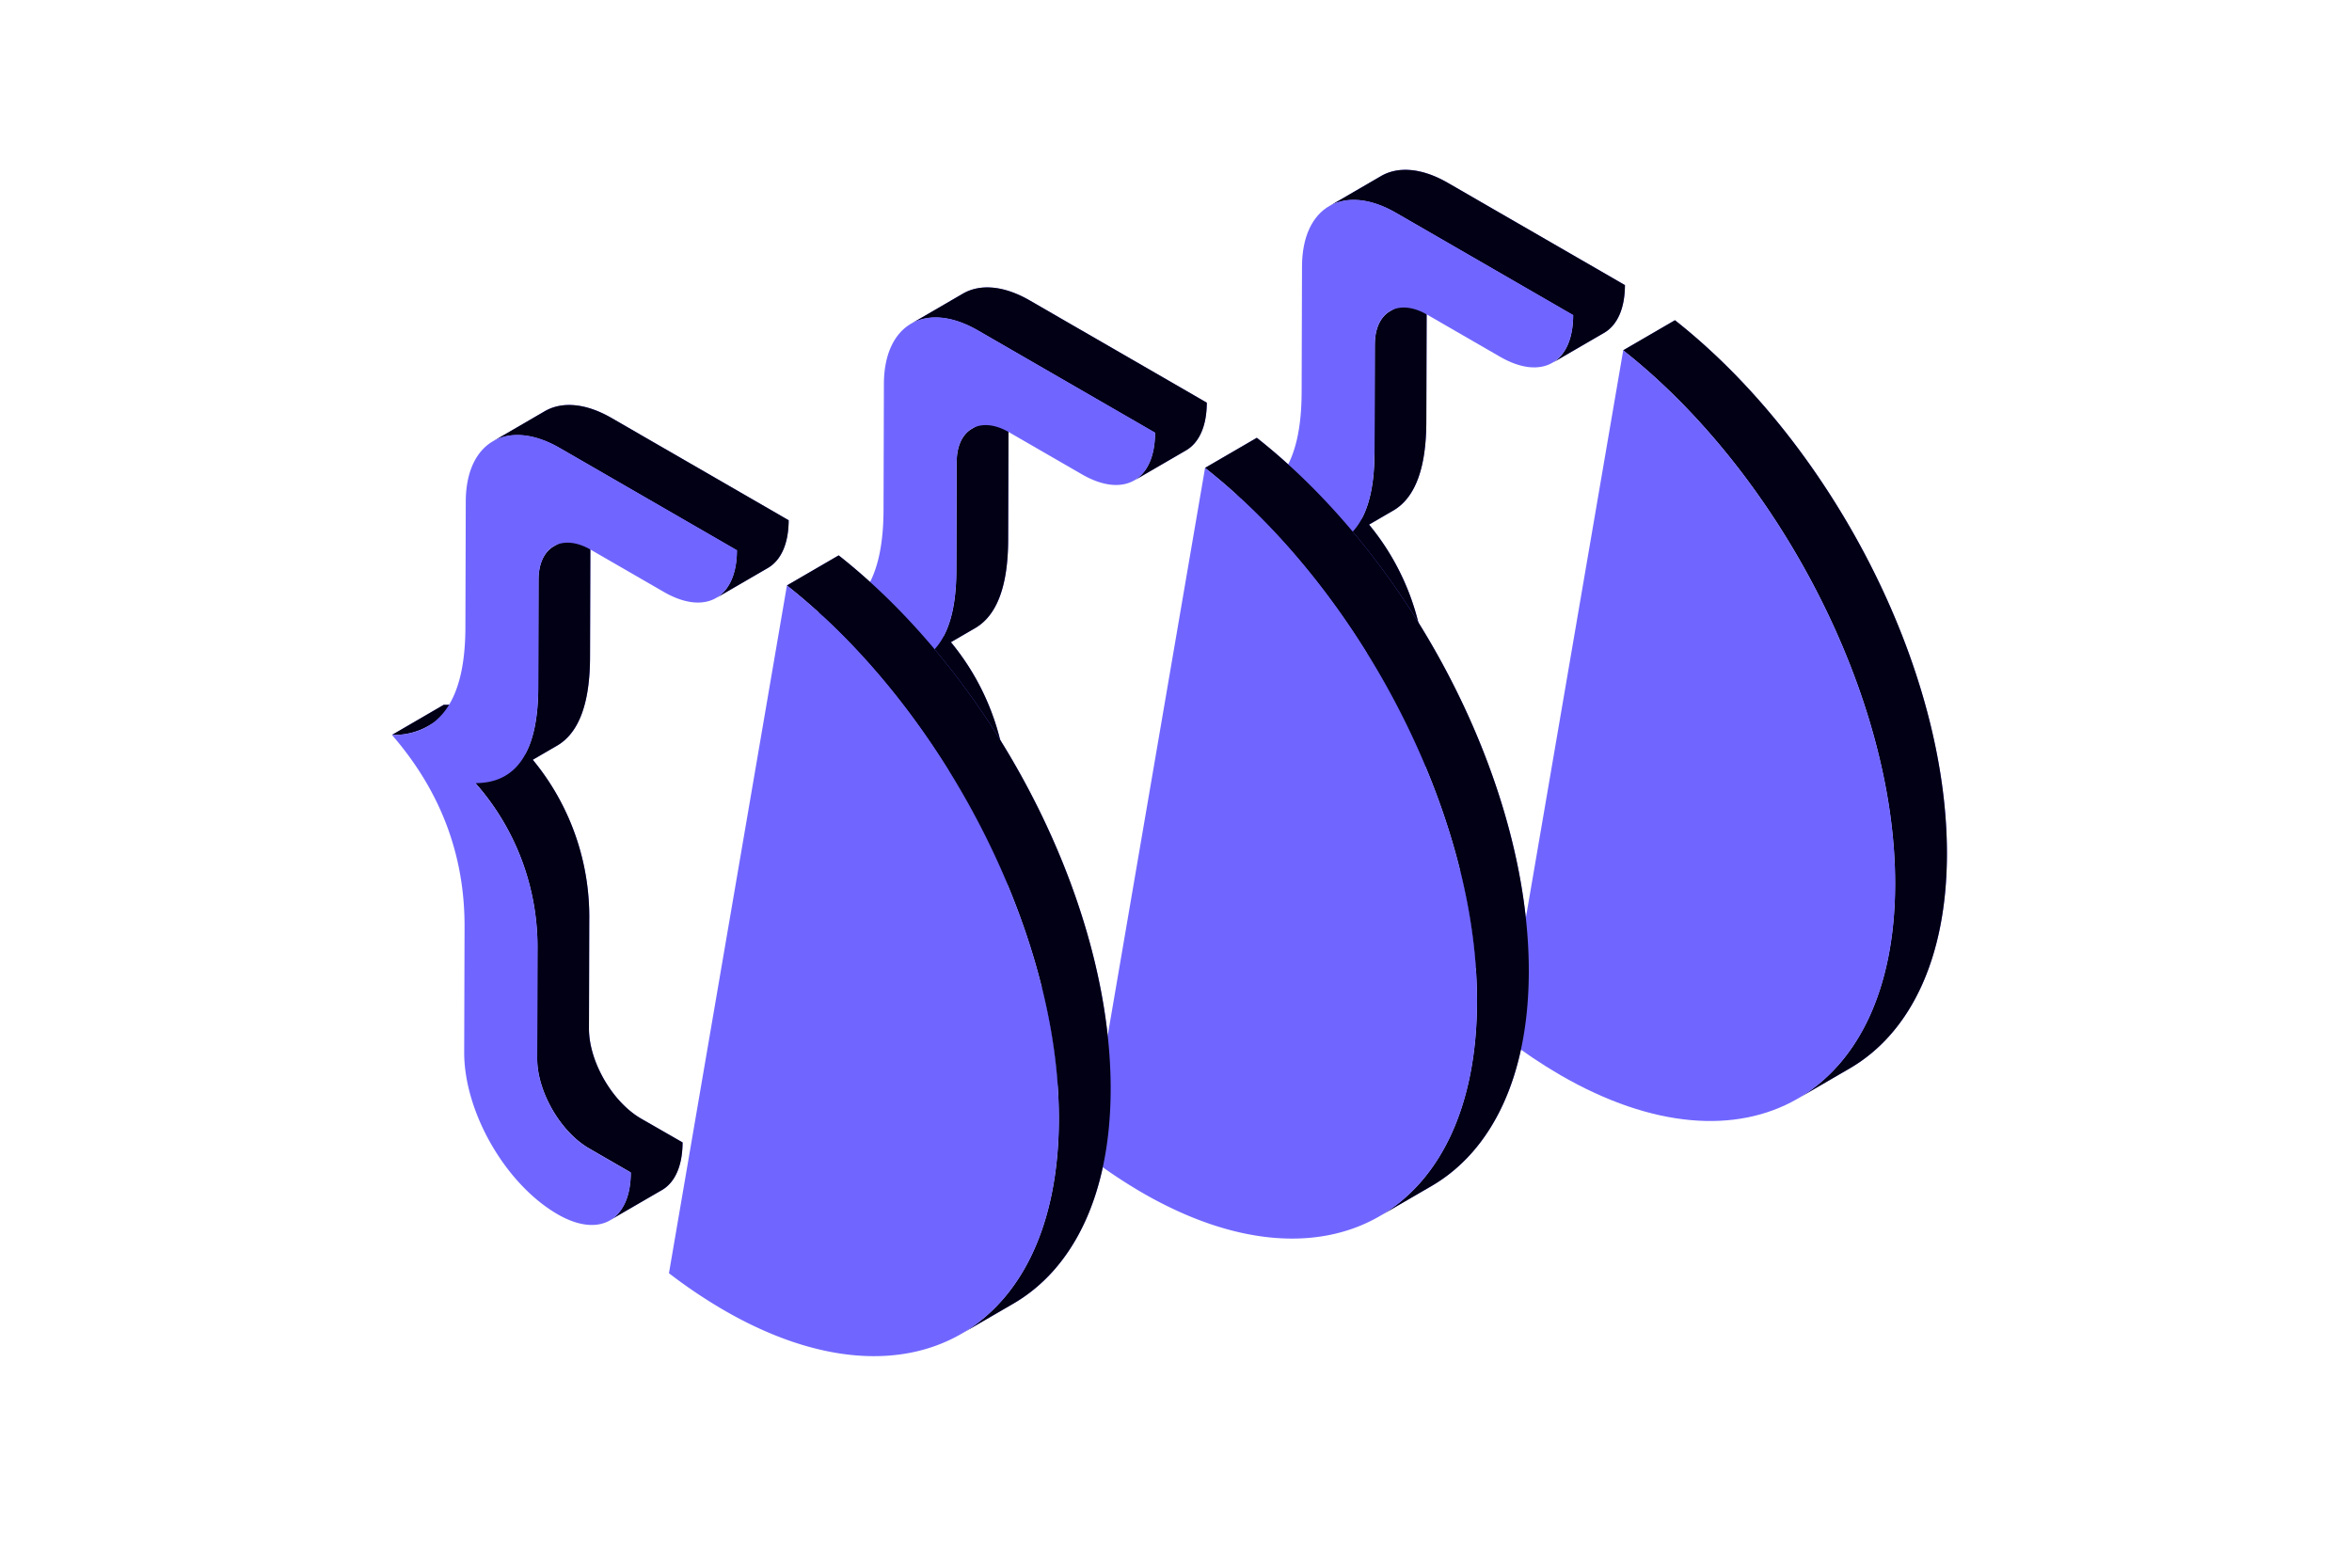 <svg xmlns="http://www.w3.org/2000/svg" xmlns:xlink="http://www.w3.org/1999/xlink" width="180" height="120" fill="none" xmlns:v="https://vecta.io/nano"><g fill-rule="evenodd"><use xlink:href="#B" fill="#7066ff"/><use xlink:href="#B" opacity=".3" fill="#010014"/><g fill="#7066ff"><path d="M105.216 26.364l-.023 8.245c-.013 4.894-1.617 7.338-4.814 7.335 3.134 3.537 4.83 8.118 4.755 12.843l-.022 8.245c-.01 2.521 1.782 5.618 3.976 6.885l3.187 1.841c-.008 3.667-2.408 5.033-5.598 3.192-3.988-2.302-7.155-7.81-7.155-12.39l.028-9.622c.015-5.497-1.835-10.389-5.55-14.675 3.732 0 5.604-2.75 5.615-8.251l.028-9.62c.011-4.583 3.212-6.405 7.2-4.103l13.557 7.827c-.012 3.665-2.412 5.033-5.6 3.192l-5.58-3.223c-2.195-1.267-4.002-.25-4.002 2.279zm9.98 53.095l9.03-52.645c11.88 9.36 20.855 26.526 20.813 40.906-.045 16.196-11.508 22.724-25.6 14.588-1.474-.857-2.89-1.808-4.24-2.85z"/><use xlink:href="#C"/></g><use xlink:href="#C" opacity=".3" fill="#010014"/><g fill="#7066ff"><path d="M73.216 35.364l-.022 8.245c-.013 4.894-1.618 7.338-4.814 7.335 3.133 3.537 4.83 8.118 4.755 12.843l-.022 8.245c-.008 2.521 1.782 5.618 3.977 6.885l3.187 1.841c-.008 3.667-2.408 5.033-5.598 3.192-3.988-2.302-7.155-7.81-7.155-12.39l.028-9.622c.015-5.497-1.835-10.389-5.55-14.675 3.732 0 5.604-2.75 5.615-8.251l.028-9.62c.011-4.583 3.212-6.405 7.2-4.103l13.557 7.827c-.011 3.665-2.411 5.033-5.601 3.192l-5.581-3.223c-2.195-1.267-4.002-.25-4.002 2.279zm9.979 53.095l9.029-52.645c11.879 9.36 20.855 26.526 20.813 40.906-.045 16.196-11.508 22.724-25.601 14.588a39.145 39.145 0 0 1-4.241-2.85z"/><use xlink:href="#D"/></g><use xlink:href="#D" opacity=".3" fill="#010014"/><path d="M41.216 44.364l-.022 8.245c-.013 4.894-1.618 7.338-4.814 7.335 3.133 3.537 4.83 8.118 4.755 12.843l-.022 8.245c-.008 2.521 1.782 5.618 3.977 6.885l3.187 1.841c-.008 3.667-2.408 5.033-5.598 3.192-3.988-2.302-7.155-7.81-7.155-12.39l.028-9.622c.015-5.497-1.835-10.389-5.55-14.675 3.732 0 5.604-2.75 5.615-8.251l.028-9.62c.011-4.583 3.212-6.405 7.2-4.103l13.557 7.827c-.011 3.665-2.411 5.033-5.601 3.192l-5.581-3.223c-2.195-1.267-4.002-.25-4.002 2.279zm9.979 53.095l9.029-52.645c11.879 9.36 20.855 26.526 20.813 40.906-.045 16.195-11.508 22.724-25.602 14.588a39.145 39.145 0 0 1-4.241-2.85z" fill="#7066ff"/></g><defs ><path id="B" d="M105.688 13.479c1.3-.756 3.108-.641 5.115.517l13.554 7.827c-.006 1.824-.602 3.077-1.59 3.653l-3.963 2.302c1-.579 1.59-1.832 1.59-3.653h0l-13.55-7.827c-2.007-1.158-3.814-1.273-5.118-.517l3.963-2.302zm3.386 47.243l.023-8.245a18.87 18.87 0 0 0-4.322-12.32l1.852-1.076c1.674-.972 2.518-3.227 2.53-6.764l.025-8.245c0-1.253.45-2.135 1.165-2.55l-3.96 2.301c-.717.416-1.164 1.298-1.166 2.552l-.026 8.237c0 2.186-.325 3.883-.975 5.089l-3.84 2.228c3.134 3.537 4.83 8.118 4.755 12.843l-.022 8.245c0 2.529 1.782 5.62 3.976 6.885l3.187 1.841c0 1.821-.598 3.077-1.588 3.653l3.96-2.285c.99-.562 1.585-1.829 1.59-3.653l-3.2-1.841c-2.195-1.276-3.982-4.373-3.974-6.894zM97.963 35.95L94 38.254a5.301 5.301 0 0 0 2.726-.658l3.962-2.302c-.833.458-1.775.684-2.725.655zm26.262-9.136l3.96-2.302C140.066 33.873 149.04 51.038 149 65.418c-.023 8.043-2.864 13.706-7.445 16.367l-3.962 2.302c4.58-2.661 7.422-8.321 7.444-16.367.043-14.38-8.933-31.545-20.812-40.906z"/><path id="C" d="M73.688 22.479c1.301-.756 3.108-.641 5.115.517l13.554 7.827c-.006 1.824-.601 3.077-1.591 3.653l-3.962 2.302c.989-.579 1.591-1.832 1.591-3.653h0l-13.551-7.827c-2.007-1.158-3.814-1.273-5.118-.517l3.962-2.302zm3.386 47.243l.022-8.245c.071-4.49-1.461-8.859-4.322-12.32l1.852-1.076c1.675-.972 2.518-3.227 2.529-6.764l.025-8.245c0-1.253.449-2.135 1.165-2.55l-3.961 2.301c-.717.416-1.163 1.298-1.166 2.552l-.025 8.237c0 2.186-.325 3.883-.975 5.089l-3.839 2.228a18.919 18.919 0 0 1 4.755 12.843l-.022 8.245c0 2.529 1.782 5.62 3.977 6.885l3.187 1.841c0 1.821-.599 3.077-1.588 3.653L82.647 82.1c.989-.562 1.585-1.829 1.591-3.653L81.048 76.616c-2.195-1.276-3.982-4.373-3.974-6.894zM65.963 44.95L62 47.254a5.301 5.301 0 0 0 2.726-.658l3.962-2.302c-.834.458-1.775.684-2.726.655zm26.262-9.136l3.96-2.302C108.066 42.873 117.04 60.038 117 74.418c-.023 8.043-2.864 13.706-7.445 16.367l-3.962 2.302c4.58-2.661 7.422-8.321 7.444-16.367.043-14.38-8.933-31.545-20.812-40.906z"/><path id="D" d="M41.688 31.479c1.301-.756 3.108-.641 5.115.517l13.554 7.827c-.006 1.824-.601 3.077-1.591 3.653l-3.962 2.302c.989-.579 1.591-1.832 1.591-3.653h0l-13.551-7.827c-2.007-1.158-3.814-1.273-5.118-.517l3.962-2.302zm3.386 47.243l.022-8.245c.071-4.49-1.461-8.859-4.322-12.32l1.852-1.076c1.675-.972 2.518-3.227 2.529-6.764l.025-8.245c0-1.253.449-2.135 1.165-2.55l-3.961 2.301c-.717.416-1.163 1.298-1.166 2.552l-.025 8.237c0 2.186-.325 3.883-.975 5.089l-3.839 2.228a18.919 18.919 0 0 1 4.755 12.843l-.022 8.245c0 2.529 1.782 5.62 3.977 6.885l3.187 1.841c0 1.821-.599 3.077-1.588 3.653L50.647 91.1c.989-.562 1.585-1.829 1.591-3.653L49.048 85.616c-2.195-1.276-3.982-4.373-3.974-6.894zM33.962 53.95L30 56.254a5.301 5.301 0 0 0 2.726-.658l3.962-2.302c-.834.458-1.775.684-2.726.655zm26.262-9.136l3.96-2.302C76.066 51.873 85.039 69.038 85 83.418c-.022 8.043-2.864 13.706-7.444 16.367l-3.962 2.302c4.581-2.661 7.422-8.321 7.444-16.367.042-14.38-8.934-31.545-20.813-40.906z"/></defs></svg>